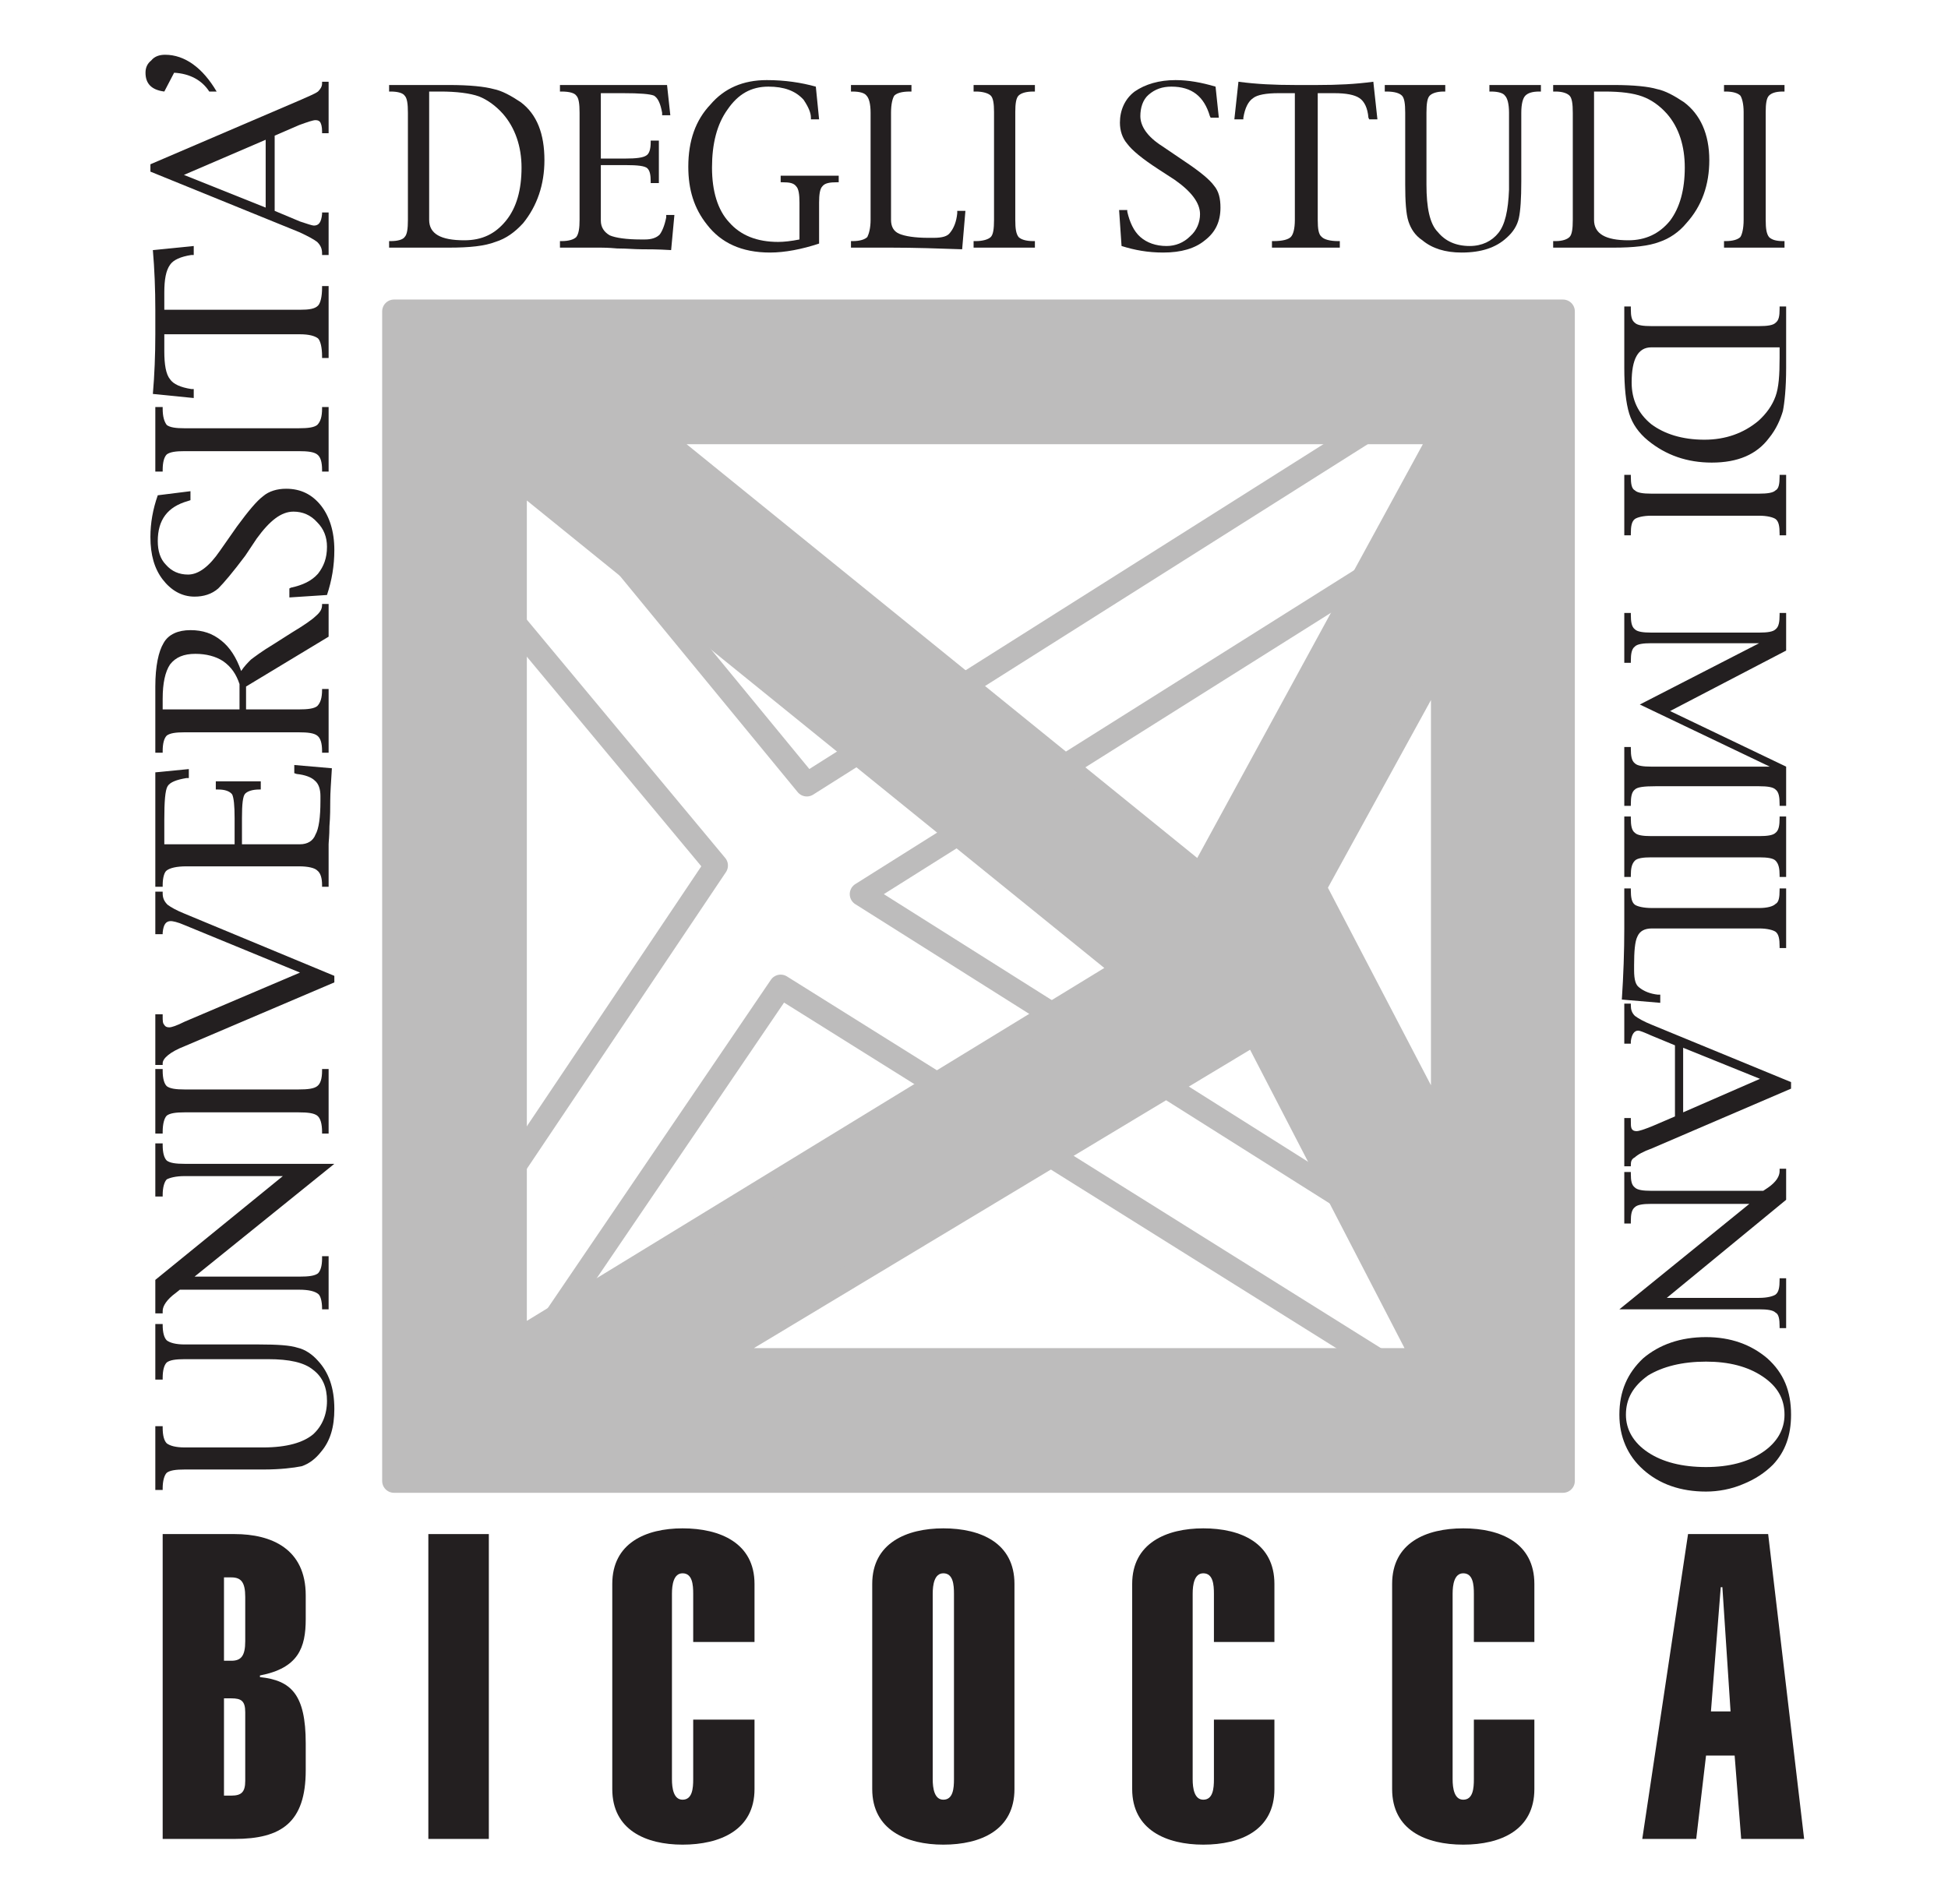 <?xml version="1.0" encoding="UTF-8"?>
<!DOCTYPE svg PUBLIC "-//W3C//DTD SVG 1.1//EN" "http://www.w3.org/Graphics/SVG/1.1/DTD/svg11.dtd">
<svg version="1.2" width="23.83mm" height="23.3mm" viewBox="1605 2486 2383 2330" preserveAspectRatio="xMidYMid" fill-rule="evenodd" stroke-width="28.222" stroke-linejoin="round" xmlns="http://www.w3.org/2000/svg" xmlns:ooo="http://xml.openoffice.org/svg/export" xmlns:xlink="http://www.w3.org/1999/xlink" xmlns:presentation="http://sun.com/xmlns/staroffice/presentation" xmlns:smil="http://www.w3.org/2001/SMIL20/" xmlns:anim="urn:oasis:names:tc:opendocument:xmlns:animation:1.0" xml:space="preserve">
 <rect x="1605" y="2486" width="2383" height="2330" fill="#808080" stroke="none"/>
 <defs class="ClipPathGroup">
  <clipPath id="presentation_clip_path" clipPathUnits="userSpaceOnUse">
   <rect x="1605" y="2486" width="2383" height="2330"/>
  </clipPath>
  <clipPath id="presentation_clip_path_shrink" clipPathUnits="userSpaceOnUse">
   <rect x="1607" y="2488" width="2379" height="2326"/>
  </clipPath>
 </defs>
 <defs class="TextShapeIndex">
  <g ooo:slide="id1" ooo:id-list="id3 id4 id5 id6 id7 id8 id9 id10 id11 id12 id13 id14 id15 id16 id17 id18 id19 id20 id21 id22 id23 id24 id25 id26 id27 id28 id29 id30 id31 id32 id33 id34 id35 id36 id37 id38 id39 id40 id41 id42 id43 id44 id45 id46"/>
 </defs>
 <defs class="EmbeddedBulletChars">
  <g id="bullet-char-template(57356)" transform="scale(0,-0)">
   <path d="M 580,1141 L 1163,571 580,0 -4,571 580,1141 Z"/>
  </g>
  <g id="bullet-char-template(57354)" transform="scale(0,-0)">
   <path d="M 8,1128 L 1137,1128 1137,0 8,0 8,1128 Z"/>
  </g>
  <g id="bullet-char-template(10146)" transform="scale(0,-0)">
   <path d="M 174,0 L 602,739 174,1481 1456,739 174,0 Z M 1358,739 L 309,1346 659,739 1358,739 Z"/>
  </g>
  <g id="bullet-char-template(10132)" transform="scale(0,-0)">
   <path d="M 2015,739 L 1276,0 717,0 1260,543 174,543 174,936 1260,936 717,1481 1274,1481 2015,739 Z"/>
  </g>
  <g id="bullet-char-template(10007)" transform="scale(0,-0)">
   <path d="M 0,-2 C -7,14 -16,27 -25,37 L 356,567 C 262,823 215,952 215,954 215,979 228,992 255,992 264,992 276,990 289,987 310,991 331,999 354,1012 L 381,999 492,748 772,1049 836,1024 860,1049 C 881,1039 901,1025 922,1006 886,937 835,863 770,784 769,783 710,716 594,584 L 774,223 C 774,196 753,168 711,139 L 727,119 C 717,90 699,76 672,76 641,76 570,178 457,381 L 164,-76 C 142,-110 111,-127 72,-127 30,-127 9,-110 8,-76 1,-67 -2,-52 -2,-32 -2,-23 -1,-13 0,-2 Z"/>
  </g>
  <g id="bullet-char-template(10004)" transform="scale(0,-0)">
   <path d="M 285,-33 C 182,-33 111,30 74,156 52,228 41,333 41,471 41,549 55,616 82,672 116,743 169,778 240,778 293,778 328,747 346,684 L 369,508 C 377,444 397,411 428,410 L 1163,1116 C 1174,1127 1196,1133 1229,1133 1271,1133 1292,1118 1292,1087 L 1292,965 C 1292,929 1282,901 1262,881 L 442,47 C 390,-6 338,-33 285,-33 Z"/>
  </g>
  <g id="bullet-char-template(9679)" transform="scale(0,-0)">
   <path d="M 813,0 C 632,0 489,54 383,161 276,268 223,411 223,592 223,773 276,916 383,1023 489,1130 632,1184 813,1184 992,1184 1136,1130 1245,1023 1353,916 1407,772 1407,592 1407,412 1353,268 1245,161 1136,54 992,0 813,0 Z"/>
  </g>
  <g id="bullet-char-template(8226)" transform="scale(0,-0)">
   <path d="M 346,457 C 273,457 209,483 155,535 101,586 74,649 74,723 74,796 101,859 155,911 209,963 273,989 346,989 419,989 480,963 531,910 582,859 608,796 608,723 608,648 583,586 532,535 482,483 420,457 346,457 Z"/>
  </g>
  <g id="bullet-char-template(8211)" transform="scale(0,-0)">
   <path d="M -4,459 L 1135,459 1135,606 -4,606 -4,459 Z"/>
  </g>
  <g id="bullet-char-template(61548)" transform="scale(0,-0)">
   <path d="M 173,740 C 173,903 231,1043 346,1159 462,1274 601,1332 765,1332 928,1332 1067,1274 1183,1159 1299,1043 1357,903 1357,740 1357,577 1299,437 1183,322 1067,206 928,148 765,148 601,148 462,206 346,322 231,437 173,577 173,740 Z"/>
  </g>
 </defs>
 <defs class="TextEmbeddedBitmaps"/>
 <g class="SlideGroup">
  <g>
   <g id="container-id1">
    <g id="id1" class="Slide" clip-path="url(#presentation_clip_path)">
     <g class="Page">
      <g class="com.sun.star.drawing.PolyPolygonShape">
       <g id="id3">
        <rect class="BoundingBox" stroke="none" fill="none" x="1605" y="2486" width="2384" height="2331"/>
        <path fill="rgb(255,255,255)" stroke="none" d="M 1605,4816 L 3988,4816 3988,2486 1605,2486 1605,4816 Z"/>
       </g>
      </g>
      <g class="com.sun.star.drawing.ClosedBezierShape">
       <g id="id4">
        <rect class="BoundingBox" stroke="none" fill="none" x="1795" y="4106" width="220" height="204"/>
        <path fill="rgb(35,31,32)" stroke="none" d="M 1804,4309 L 1795,4309 1795,4231 1804,4231 1804,4233 C 1804,4243 1806,4249 1809,4252 1813,4255 1820,4257 1831,4257 L 1927,4257 C 1956,4257 1976,4251 1988,4241 1999,4231 2005,4217 2005,4200 2005,4184 2000,4171 1988,4162 1977,4153 1959,4149 1933,4149 L 1831,4149 C 1820,4149 1813,4150 1809,4153 1806,4156 1804,4162 1804,4172 L 1804,4174 1795,4174 1795,4106 1804,4106 1804,4107 C 1804,4117 1806,4123 1809,4126 1813,4129 1820,4131 1831,4131 L 1922,4131 C 1944,4131 1960,4132 1969,4135 1978,4137 1987,4143 1994,4151 2007,4165 2014,4184 2014,4210 2014,4232 2009,4249 1998,4262 1991,4271 1983,4277 1974,4280 1964,4282 1948,4284 1927,4284 L 1831,4284 C 1820,4284 1813,4285 1809,4288 1806,4291 1804,4298 1804,4307 L 1804,4309 Z"/>
       </g>
      </g>
      <g class="com.sun.star.drawing.ClosedBezierShape">
       <g id="id5">
        <rect class="BoundingBox" stroke="none" fill="none" x="1795" y="3885" width="220" height="209"/>
        <path fill="rgb(35,31,32)" stroke="none" d="M 1843,4048 L 1971,4048 C 1983,4048 1990,4047 1994,4044 1997,4041 1999,4035 1999,4026 L 1999,4023 2007,4023 2007,4088 1999,4088 1999,4087 C 1999,4078 1997,4071 1994,4069 1990,4066 1983,4064 1971,4064 L 1825,4064 1820,4068 C 1809,4076 1804,4084 1804,4090 L 1804,4093 1795,4093 1795,4052 1951,3925 1831,3925 C 1820,3925 1813,3927 1809,3929 1806,3932 1804,3939 1804,3948 L 1804,3950 1795,3950 1795,3885 1804,3885 1804,3887 C 1804,3897 1806,3903 1809,3906 1813,3909 1820,3910 1831,3910 L 2014,3910 1843,4048 Z"/>
       </g>
      </g>
      <g class="com.sun.star.drawing.ClosedBezierShape">
       <g id="id6">
        <rect class="BoundingBox" stroke="none" fill="none" x="1795" y="3794" width="213" height="80"/>
        <path fill="rgb(35,31,32)" stroke="none" d="M 2007,3794 L 2007,3873 1999,3873 1999,3871 C 1999,3861 1997,3854 1993,3851 1989,3848 1982,3847 1970,3847 L 1831,3847 C 1820,3847 1813,3848 1809,3851 1806,3854 1804,3861 1804,3871 L 1804,3873 1795,3873 1795,3794 1804,3794 1804,3796 C 1804,3806 1806,3812 1809,3815 1813,3818 1820,3819 1831,3819 L 1970,3819 C 1982,3819 1989,3818 1993,3815 1997,3812 1999,3806 1999,3796 L 1999,3794 2007,3794 Z"/>
       </g>
      </g>
      <g class="com.sun.star.drawing.ClosedBezierShape">
       <g id="id7">
        <rect class="BoundingBox" stroke="none" fill="none" x="1795" y="3577" width="220" height="213"/>
        <path fill="rgb(35,31,32)" stroke="none" d="M 1972,3676 L 1831,3618 C 1822,3614 1816,3613 1814,3613 1808,3613 1805,3617 1804,3627 L 1804,3629 1795,3629 1795,3577 1804,3577 1804,3579 C 1804,3585 1806,3589 1810,3593 1814,3596 1821,3600 1831,3604 L 2014,3680 2014,3688 1831,3766 C 1813,3773 1804,3781 1804,3787 L 1804,3789 1795,3789 1795,3727 1804,3727 1804,3729 C 1804,3735 1804,3738 1806,3740 1807,3742 1809,3743 1812,3743 1815,3743 1821,3741 1831,3736 L 1972,3676 Z"/>
       </g>
      </g>
      <g class="com.sun.star.drawing.ClosedBezierShape">
       <g id="id8">
        <rect class="BoundingBox" stroke="none" fill="none" x="1795" y="3422" width="217" height="150"/>
        <path fill="rgb(35,31,32)" stroke="none" d="M 1901,3519 L 1972,3519 C 1981,3519 1988,3515 1991,3507 1995,3500 1997,3486 1997,3466 L 1997,3460 C 1997,3452 1995,3445 1990,3441 1986,3437 1978,3434 1968,3433 L 1965,3432 1965,3422 2011,3426 C 2010,3443 2009,3456 2009,3465 2009,3474 2009,3485 2008,3497 2008,3509 2007,3516 2007,3519 L 2007,3571 1999,3571 1999,3569 C 1999,3560 1997,3554 1993,3551 1990,3548 1982,3546 1971,3546 L 1833,3546 C 1821,3546 1813,3548 1809,3551 1806,3553 1804,3560 1804,3569 L 1804,3571 1795,3571 1795,3431 1836,3427 1836,3438 1833,3438 C 1821,3440 1813,3443 1810,3448 1807,3453 1806,3467 1806,3489 L 1806,3519 1892,3519 1892,3487 C 1892,3472 1891,3462 1889,3458 1886,3454 1880,3452 1872,3452 L 1869,3452 1869,3442 1924,3442 1924,3452 1922,3452 C 1914,3452 1908,3454 1905,3457 1902,3460 1901,3470 1901,3487 L 1901,3519 Z"/>
       </g>
      </g>
      <g class="com.sun.star.drawing.ClosedBezierShape">
       <g id="id9">
        <rect class="BoundingBox" stroke="none" fill="none" x="1795" y="3225" width="213" height="184"/>
        <path fill="rgb(35,31,32)" stroke="none" d="M 1906,3354 L 1970,3354 C 1982,3354 1989,3353 1993,3350 1997,3346 1999,3340 1999,3330 L 1999,3329 2007,3329 2007,3407 1999,3407 1999,3405 C 1999,3395 1997,3389 1993,3386 1989,3383 1982,3382 1970,3382 L 1831,3382 C 1820,3382 1813,3383 1809,3386 1806,3389 1804,3395 1804,3405 L 1804,3407 1795,3407 1795,3326 C 1795,3301 1799,3283 1805,3273 1811,3262 1823,3257 1838,3257 1853,3257 1865,3261 1876,3270 1886,3278 1894,3290 1900,3307 1904,3301 1908,3297 1912,3293 1916,3290 1925,3283 1940,3274 L 1962,3260 C 1977,3251 1987,3244 1991,3240 1997,3235 1999,3231 1999,3226 L 1999,3225 2007,3225 2007,3265 1906,3326 1906,3354 Z M 1898,3354 L 1898,3323 C 1894,3311 1888,3302 1878,3295 1869,3289 1857,3286 1844,3286 1830,3286 1820,3290 1813,3299 1807,3308 1804,3322 1804,3341 L 1804,3354 1898,3354 Z"/>
       </g>
      </g>
      <g class="com.sun.star.drawing.ClosedBezierShape">
       <g id="id10">
        <rect class="BoundingBox" stroke="none" fill="none" x="1789" y="3084" width="226" height="134"/>
        <path fill="rgb(35,31,32)" stroke="none" d="M 2005,3214 L 1959,3217 1959,3206 1961,3205 C 1975,3202 1986,3197 1994,3188 2001,3179 2005,3169 2005,3155 2005,3143 2001,3133 1993,3125 1985,3116 1975,3112 1964,3112 1949,3112 1935,3123 1919,3145 L 1905,3166 C 1890,3186 1879,3199 1872,3206 1864,3213 1854,3216 1843,3216 1827,3216 1814,3208 1804,3195 1794,3182 1789,3165 1789,3143 1789,3126 1792,3109 1798,3092 L 1838,3087 1838,3098 1835,3099 C 1810,3106 1798,3122 1798,3148 1798,3160 1801,3170 1808,3177 1815,3185 1824,3189 1835,3189 1848,3189 1861,3179 1874,3160 L 1895,3130 C 1909,3111 1919,3099 1927,3093 1934,3087 1944,3084 1955,3084 1973,3084 1987,3091 1998,3105 2008,3118 2014,3136 2014,3159 2014,3178 2011,3196 2005,3214 Z"/>
       </g>
      </g>
      <g class="com.sun.star.drawing.ClosedBezierShape">
       <g id="id11">
        <rect class="BoundingBox" stroke="none" fill="none" x="1795" y="2984" width="213" height="80"/>
        <path fill="rgb(35,31,32)" stroke="none" d="M 2007,2984 L 2007,3063 1999,3063 1999,3061 C 1999,3051 1997,3045 1993,3042 1989,3039 1982,3038 1970,3038 L 1831,3038 C 1820,3038 1813,3039 1809,3042 1806,3045 1804,3051 1804,3061 L 1804,3063 1795,3063 1795,2984 1804,2984 1804,2986 C 1804,2996 1806,3002 1809,3006 1813,3009 1820,3010 1831,3010 L 1970,3010 C 1982,3010 1989,3009 1993,3006 1997,3002 1999,2996 1999,2986 L 1999,2984 2007,2984 Z"/>
       </g>
      </g>
      <g class="com.sun.star.drawing.ClosedBezierShape">
       <g id="id12">
        <rect class="BoundingBox" stroke="none" fill="none" x="1792" y="2787" width="216" height="187"/>
        <path fill="rgb(35,31,32)" stroke="none" d="M 1806,2895 L 1806,2916 C 1806,2932 1808,2944 1813,2950 1817,2956 1826,2960 1839,2962 L 1842,2962 1842,2973 1792,2968 C 1794,2945 1795,2920 1795,2895 L 1795,2865 C 1795,2840 1794,2815 1792,2792 L 1842,2787 1842,2798 1839,2798 C 1826,2800 1817,2804 1813,2810 1808,2817 1806,2828 1806,2844 L 1806,2865 1972,2865 C 1983,2865 1990,2864 1994,2860 1997,2857 1999,2849 1999,2838 L 1999,2836 2007,2836 2007,2924 1999,2924 1999,2922 C 1999,2911 1997,2903 1994,2900 1990,2897 1983,2895 1972,2895 L 1806,2895 Z"/>
       </g>
      </g>
      <g class="com.sun.star.drawing.ClosedBezierShape">
       <g id="id13">
        <rect class="BoundingBox" stroke="none" fill="none" x="1789" y="2586" width="219" height="213"/>
        <path fill="rgb(35,31,32)" stroke="none" d="M 1941,2744 L 1972,2757 C 1981,2760 1987,2762 1989,2762 1995,2762 1998,2758 1999,2748 L 1999,2746 2007,2746 2007,2798 1999,2798 1999,2796 C 1999,2790 1997,2786 1993,2782 1989,2779 1982,2775 1971,2770 L 1789,2696 1789,2687 1971,2609 C 1982,2604 1990,2601 1994,2598 1997,2595 1999,2592 1999,2588 L 1999,2586 2007,2586 2007,2649 1999,2649 1999,2647 C 1999,2641 1998,2638 1997,2636 1996,2634 1994,2633 1991,2633 1988,2633 1982,2635 1971,2639 L 1941,2652 1941,2744 Z M 1930,2740 L 1930,2657 1830,2700 1930,2740 Z"/>
       </g>
      </g>
      <g class="com.sun.star.drawing.ClosedBezierShape">
       <g id="id14">
        <rect class="BoundingBox" stroke="none" fill="none" x="1783" y="2553" width="88" height="46"/>
        <path fill="rgb(35,31,32)" stroke="none" d="M 1870,2598 L 1861,2598 C 1852,2584 1837,2576 1818,2575 L 1806,2598 C 1790,2596 1783,2588 1783,2575 1783,2569 1785,2564 1790,2560 1794,2555 1800,2553 1807,2553 1831,2553 1853,2569 1870,2598 Z"/>
       </g>
      </g>
      <g class="com.sun.star.drawing.ClosedBezierShape">
       <g id="id15">
        <rect class="BoundingBox" stroke="none" fill="none" x="2081" y="2590" width="191" height="200"/>
        <path fill="rgb(35,31,32)" stroke="none" d="M 2081,2789 L 2081,2781 2083,2781 C 2092,2781 2098,2779 2100,2776 2103,2773 2104,2766 2104,2755 L 2104,2624 C 2104,2613 2103,2606 2100,2603 2098,2600 2092,2598 2083,2598 L 2081,2598 2081,2590 2154,2590 C 2180,2590 2198,2592 2209,2595 2219,2597 2230,2603 2242,2611 2262,2626 2271,2650 2271,2682 2271,2712 2262,2738 2245,2759 2235,2770 2224,2778 2211,2782 2198,2787 2180,2789 2154,2789 L 2081,2789 Z M 2130,2598 L 2130,2755 C 2130,2772 2144,2780 2173,2780 2195,2780 2211,2772 2224,2756 2237,2740 2243,2718 2243,2691 2243,2665 2235,2642 2220,2625 2211,2615 2201,2608 2191,2604 2180,2600 2163,2598 2144,2598 L 2130,2598 Z"/>
       </g>
      </g>
      <g class="com.sun.star.drawing.ClosedBezierShape">
       <g id="id16">
        <rect class="BoundingBox" stroke="none" fill="none" x="2290" y="2590" width="141" height="203"/>
        <path fill="rgb(35,31,32)" stroke="none" d="M 2340,2688 L 2340,2756 C 2340,2764 2344,2770 2351,2774 2358,2777 2371,2779 2389,2779 L 2394,2779 C 2402,2779 2408,2777 2412,2773 2415,2769 2418,2762 2420,2752 L 2420,2749 2430,2749 2426,2792 C 2410,2791 2398,2791 2390,2791 2381,2791 2372,2790 2360,2790 2349,2789 2342,2789 2340,2789 L 2290,2789 2290,2781 2292,2781 C 2301,2781 2307,2779 2310,2776 2313,2772 2314,2765 2314,2755 L 2314,2624 C 2314,2613 2313,2606 2310,2603 2308,2600 2302,2598 2292,2598 L 2290,2598 2290,2590 2421,2590 2425,2627 2415,2627 2415,2624 C 2413,2613 2410,2606 2405,2603 2400,2601 2388,2600 2367,2600 L 2340,2600 2340,2680 2370,2680 C 2383,2680 2392,2679 2396,2676 2399,2674 2401,2669 2401,2660 L 2401,2658 2411,2658 2411,2710 2401,2710 2401,2708 C 2401,2700 2400,2695 2397,2692 2394,2689 2385,2688 2370,2688 L 2340,2688 Z"/>
       </g>
      </g>
      <g class="com.sun.star.drawing.ClosedBezierShape">
       <g id="id17">
        <rect class="BoundingBox" stroke="none" fill="none" x="2446" y="2584" width="186" height="213"/>
        <path fill="rgb(35,31,32)" stroke="none" d="M 2607,2784 C 2586,2791 2565,2795 2547,2795 2512,2795 2487,2783 2470,2761 2454,2741 2447,2718 2447,2690 2447,2658 2456,2633 2474,2614 2491,2594 2514,2584 2543,2584 2565,2584 2585,2587 2603,2592 L 2607,2632 2597,2632 2597,2630 C 2597,2624 2594,2617 2588,2608 2578,2597 2564,2592 2545,2592 2524,2592 2508,2601 2495,2620 2482,2638 2476,2662 2476,2691 2476,2720 2483,2743 2497,2758 2511,2774 2531,2782 2557,2782 2564,2782 2573,2781 2583,2779 L 2583,2734 C 2583,2724 2582,2717 2579,2714 2576,2710 2571,2709 2562,2709 L 2560,2709 2560,2701 2631,2701 2631,2709 2629,2709 C 2620,2709 2614,2710 2611,2714 2608,2717 2607,2724 2607,2734 L 2607,2784 Z"/>
       </g>
      </g>
      <g class="com.sun.star.drawing.ClosedBezierShape">
       <g id="id18">
        <rect class="BoundingBox" stroke="none" fill="none" x="2646" y="2590" width="141" height="202"/>
        <path fill="rgb(35,31,32)" stroke="none" d="M 2776,2744 L 2786,2744 2782,2791 C 2753,2790 2724,2789 2695,2789 L 2646,2789 2646,2781 2648,2781 C 2657,2781 2663,2779 2666,2776 2668,2772 2670,2765 2670,2755 L 2670,2624 C 2670,2613 2668,2606 2665,2603 2663,2600 2657,2598 2648,2598 L 2646,2598 2646,2590 2720,2590 2720,2598 2718,2598 C 2708,2598 2702,2600 2699,2603 2697,2606 2695,2613 2695,2624 L 2695,2755 C 2695,2763 2698,2769 2705,2772 2712,2775 2724,2777 2741,2777 L 2747,2777 C 2758,2777 2764,2775 2767,2771 2772,2765 2775,2757 2776,2747 L 2776,2744 Z"/>
       </g>
      </g>
      <g class="com.sun.star.drawing.ClosedBezierShape">
       <g id="id19">
        <rect class="BoundingBox" stroke="none" fill="none" x="2796" y="2590" width="76" height="200"/>
        <path fill="rgb(35,31,32)" stroke="none" d="M 2871,2789 L 2796,2789 2796,2781 2799,2781 C 2807,2781 2814,2779 2817,2776 2820,2773 2821,2766 2821,2755 L 2821,2623 C 2821,2613 2820,2606 2817,2603 2814,2600 2807,2598 2799,2598 L 2796,2598 2796,2590 2871,2590 2871,2598 2869,2598 C 2860,2598 2854,2600 2851,2603 2848,2606 2847,2613 2847,2623 L 2847,2755 C 2847,2766 2848,2772 2851,2776 2854,2779 2860,2781 2869,2781 L 2871,2781 2871,2789 Z"/>
       </g>
      </g>
      <g class="com.sun.star.drawing.ClosedBezierShape">
       <g id="id20">
        <rect class="BoundingBox" stroke="none" fill="none" x="2974" y="2584" width="125" height="213"/>
        <path fill="rgb(35,31,32)" stroke="none" d="M 2977,2787 L 2974,2743 2984,2743 2984,2745 C 2987,2758 2992,2769 3000,2776 3008,2783 3019,2787 3032,2787 3043,2787 3053,2783 3061,2775 3069,2768 3073,2758 3073,2748 3073,2734 3062,2720 3042,2706 L 3022,2693 C 3002,2680 2990,2670 2984,2662 2978,2655 2975,2646 2975,2636 2975,2621 2981,2607 2993,2598 3006,2589 3023,2584 3043,2584 3059,2584 3075,2587 3092,2592 L 3096,2630 3086,2630 3085,2628 C 3078,2604 3063,2592 3038,2592 3027,2592 3018,2595 3010,2602 3003,2608 3000,2618 3000,2628 3000,2640 3008,2653 3027,2665 L 3055,2684 C 3073,2696 3085,2706 3090,2713 3096,2720 3098,2729 3098,2740 3098,2757 3092,2770 3079,2780 3067,2790 3050,2795 3028,2795 3009,2795 2993,2792 2977,2787 Z"/>
       </g>
      </g>
      <g class="com.sun.star.drawing.ClosedBezierShape">
       <g id="id21">
        <rect class="BoundingBox" stroke="none" fill="none" x="3115" y="2586" width="176" height="204"/>
        <path fill="rgb(35,31,32)" stroke="none" d="M 3189,2600 L 3169,2600 C 3154,2600 3143,2602 3138,2606 3132,2610 3128,2618 3126,2630 L 3126,2632 3115,2632 3120,2586 C 3142,2589 3165,2590 3189,2590 L 3217,2590 C 3241,2590 3263,2589 3285,2586 L 3290,2632 3280,2632 3279,2630 C 3278,2618 3274,2610 3268,2606 3262,2602 3252,2600 3237,2600 L 3217,2600 3217,2755 C 3217,2766 3218,2773 3222,2776 3225,2779 3232,2781 3242,2781 L 3244,2781 3244,2789 3161,2789 3161,2781 3163,2781 C 3174,2781 3181,2779 3184,2776 3187,2773 3189,2766 3189,2755 L 3189,2600 Z"/>
       </g>
      </g>
      <g class="com.sun.star.drawing.ClosedBezierShape">
       <g id="id22">
        <rect class="BoundingBox" stroke="none" fill="none" x="3299" y="2590" width="193" height="206"/>
        <path fill="rgb(35,31,32)" stroke="none" d="M 3299,2598 L 3299,2590 3373,2590 3373,2598 3371,2598 C 3363,2598 3357,2600 3354,2603 3351,2606 3350,2613 3350,2624 L 3350,2712 C 3350,2740 3354,2760 3364,2770 3373,2781 3386,2787 3403,2787 3418,2787 3430,2781 3438,2771 3446,2761 3450,2744 3451,2718 L 3451,2624 C 3451,2613 3449,2606 3446,2603 3444,2600 3438,2598 3429,2598 L 3427,2598 3427,2590 3490,2590 3490,2598 3488,2598 C 3479,2598 3474,2600 3471,2603 3468,2606 3466,2613 3466,2624 L 3466,2708 C 3466,2729 3465,2744 3463,2753 3461,2762 3456,2770 3448,2777 3435,2789 3417,2795 3393,2795 3373,2795 3357,2790 3345,2780 3336,2774 3331,2766 3328,2757 3325,2748 3324,2732 3324,2712 L 3324,2624 C 3324,2613 3323,2606 3320,2603 3317,2600 3311,2598 3301,2598 L 3299,2598 Z"/>
       </g>
      </g>
      <g class="com.sun.star.drawing.ClosedBezierShape">
       <g id="id23">
        <rect class="BoundingBox" stroke="none" fill="none" x="3505" y="2590" width="192" height="200"/>
        <path fill="rgb(35,31,32)" stroke="none" d="M 3505,2789 L 3505,2781 3508,2781 C 3516,2781 3522,2779 3525,2776 3528,2773 3529,2766 3529,2755 L 3529,2624 C 3529,2613 3528,2606 3525,2603 3522,2600 3516,2598 3508,2598 L 3505,2598 3505,2590 3579,2590 C 3604,2590 3622,2592 3632,2595 3642,2597 3653,2603 3665,2611 3685,2626 3696,2650 3696,2682 3696,2712 3687,2738 3668,2759 3659,2770 3647,2778 3635,2782 3622,2787 3603,2789 3579,2789 L 3505,2789 Z M 3555,2598 L 3555,2755 C 3555,2772 3569,2780 3597,2780 3618,2780 3635,2772 3648,2756 3660,2740 3666,2718 3666,2691 3666,2665 3659,2642 3644,2625 3635,2615 3625,2608 3614,2604 3603,2600 3588,2598 3568,2598 L 3555,2598 Z"/>
       </g>
      </g>
      <g class="com.sun.star.drawing.ClosedBezierShape">
       <g id="id24">
        <rect class="BoundingBox" stroke="none" fill="none" x="3714" y="2590" width="76" height="200"/>
        <path fill="rgb(35,31,32)" stroke="none" d="M 3788,2789 L 3714,2789 3714,2781 3716,2781 C 3725,2781 3731,2779 3734,2776 3736,2773 3738,2766 3738,2755 L 3738,2623 C 3738,2613 3736,2606 3734,2603 3731,2600 3725,2598 3716,2598 L 3714,2598 3714,2590 3788,2590 3788,2598 3786,2598 C 3777,2598 3772,2600 3769,2603 3766,2606 3765,2613 3765,2623 L 3765,2755 C 3765,2766 3766,2772 3769,2776 3772,2779 3777,2781 3786,2781 L 3788,2781 3788,2789 Z"/>
       </g>
      </g>
      <g class="com.sun.star.drawing.ClosedBezierShape">
       <g id="id25">
        <rect class="BoundingBox" stroke="none" fill="none" x="3592" y="2861" width="199" height="193"/>
        <path fill="rgb(35,31,32)" stroke="none" d="M 3592,2861 L 3600,2861 3600,2864 C 3600,2873 3601,2878 3605,2881 3608,2884 3615,2885 3625,2885 L 3757,2885 C 3767,2885 3774,2884 3777,2881 3781,2878 3782,2873 3782,2864 L 3782,2861 3790,2861 3790,2936 C 3790,2961 3788,2979 3786,2989 3783,2999 3778,3011 3769,3022 3754,3042 3731,3052 3699,3052 3669,3052 3643,3043 3621,3025 3610,3016 3602,3005 3598,2992 3594,2979 3592,2960 3592,2936 L 3592,2861 Z M 3782,2911 L 3625,2911 C 3609,2911 3601,2925 3601,2954 3601,2975 3609,2992 3625,3005 3641,3017 3663,3024 3690,3024 3716,3024 3738,3016 3756,3001 3766,2992 3773,2982 3777,2971 3781,2960 3782,2945 3782,2924 L 3782,2911 Z"/>
       </g>
      </g>
      <g class="com.sun.star.drawing.ClosedBezierShape">
       <g id="id26">
        <rect class="BoundingBox" stroke="none" fill="none" x="3592" y="3067" width="199" height="76"/>
        <path fill="rgb(35,31,32)" stroke="none" d="M 3592,3141 L 3592,3067 3600,3067 3600,3069 C 3600,3078 3601,3084 3605,3086 3608,3089 3615,3090 3625,3090 L 3757,3090 C 3767,3090 3774,3089 3777,3086 3781,3084 3782,3078 3782,3069 L 3782,3067 3790,3067 3790,3141 3782,3141 3782,3139 C 3782,3130 3781,3124 3777,3121 3774,3119 3767,3117 3757,3117 L 3625,3117 C 3615,3117 3608,3119 3605,3121 3601,3124 3600,3130 3600,3139 L 3600,3141 3592,3141 Z"/>
       </g>
      </g>
      <g class="com.sun.star.drawing.ClosedBezierShape">
       <g id="id27">
        <rect class="BoundingBox" stroke="none" fill="none" x="3592" y="3236" width="199" height="237"/>
        <path fill="rgb(35,31,32)" stroke="none" d="M 3757,3273 L 3625,3273 C 3615,3273 3608,3274 3605,3277 3601,3280 3600,3286 3600,3295 L 3600,3297 3592,3297 3592,3236 3600,3236 3600,3238 C 3600,3247 3601,3253 3605,3256 3608,3259 3615,3260 3625,3260 L 3757,3260 C 3767,3260 3774,3259 3777,3256 3781,3253 3782,3247 3782,3238 L 3782,3236 3790,3236 3790,3282 3648,3356 3790,3424 3790,3472 3782,3472 3782,3470 C 3782,3461 3781,3455 3777,3452 3774,3449 3767,3448 3757,3448 L 3630,3448 C 3616,3448 3608,3449 3605,3452 3601,3455 3600,3461 3600,3470 L 3600,3472 3592,3472 3592,3400 3600,3400 3600,3402 C 3600,3411 3601,3417 3605,3420 3608,3423 3615,3424 3625,3424 L 3770,3424 3611,3348 3757,3273 Z"/>
       </g>
      </g>
      <g class="com.sun.star.drawing.ClosedBezierShape">
       <g id="id28">
        <rect class="BoundingBox" stroke="none" fill="none" x="3592" y="3485" width="199" height="75"/>
        <path fill="rgb(35,31,32)" stroke="none" d="M 3592,3559 L 3592,3485 3600,3485 3600,3487 C 3600,3496 3601,3502 3605,3505 3608,3508 3615,3509 3625,3509 L 3757,3509 C 3767,3509 3774,3508 3777,3505 3781,3502 3782,3496 3782,3487 L 3782,3485 3790,3485 3790,3559 3782,3559 3782,3557 C 3782,3549 3781,3543 3777,3539 3774,3536 3767,3535 3757,3535 L 3625,3535 C 3615,3535 3608,3536 3605,3539 3601,3543 3600,3549 3600,3557 L 3600,3559 3592,3559 Z"/>
       </g>
      </g>
      <g class="com.sun.star.drawing.ClosedBezierShape">
       <g id="id29">
        <rect class="BoundingBox" stroke="none" fill="none" x="3589" y="3573" width="202" height="141"/>
        <path fill="rgb(35,31,32)" stroke="none" d="M 3636,3703 L 3636,3713 3589,3709 C 3591,3679 3592,3650 3592,3622 L 3592,3573 3600,3573 3600,3575 C 3600,3584 3601,3590 3605,3593 3608,3595 3615,3597 3626,3597 L 3757,3597 C 3767,3597 3774,3595 3777,3592 3781,3590 3782,3584 3782,3575 L 3782,3573 3790,3573 3790,3646 3782,3646 3782,3644 C 3782,3635 3781,3629 3777,3626 3774,3624 3767,3622 3757,3622 L 3626,3622 C 3617,3622 3611,3625 3608,3632 3605,3638 3604,3650 3604,3667 L 3604,3673 C 3604,3685 3606,3691 3610,3694 3616,3699 3624,3702 3633,3703 L 3636,3703 Z"/>
       </g>
      </g>
      <g class="com.sun.star.drawing.ClosedBezierShape">
       <g id="id30">
        <rect class="BoundingBox" stroke="none" fill="none" x="3592" y="3714" width="205" height="200"/>
        <path fill="rgb(35,31,32)" stroke="none" d="M 3654,3765 L 3625,3753 C 3616,3749 3611,3747 3609,3747 3604,3747 3601,3752 3600,3760 L 3600,3763 3592,3763 3592,3714 3600,3714 3600,3716 C 3600,3721 3601,3725 3605,3729 3609,3732 3616,3736 3626,3740 L 3796,3810 3796,3818 3626,3891 C 3615,3895 3608,3899 3605,3902 3601,3904 3600,3907 3600,3911 L 3600,3913 3592,3913 3592,3854 3600,3854 3600,3857 C 3600,3862 3600,3865 3601,3867 3602,3869 3604,3870 3607,3870 3610,3870 3616,3868 3626,3864 L 3654,3852 3654,3765 Z M 3664,3768 L 3664,3847 3758,3806 3664,3768 Z"/>
       </g>
      </g>
      <g class="com.sun.star.drawing.ClosedBezierShape">
       <g id="id31">
        <rect class="BoundingBox" stroke="none" fill="none" x="3586" y="3916" width="205" height="196"/>
        <path fill="rgb(35,31,32)" stroke="none" d="M 3745,3959 L 3625,3959 C 3615,3959 3608,3960 3605,3963 3601,3966 3600,3972 3600,3980 L 3600,3983 3592,3983 3592,3920 3600,3920 3600,3922 C 3600,3931 3601,3936 3605,3939 3608,3942 3615,3943 3625,3943 L 3762,3943 3768,3939 C 3778,3932 3782,3925 3782,3919 L 3782,3916 3790,3916 3790,3954 3644,4074 3757,4074 C 3767,4074 3774,4072 3777,4070 3781,4067 3782,4061 3782,4052 L 3782,4050 3790,4050 3790,4111 3782,4111 3782,4109 C 3782,4100 3781,4094 3777,4092 3774,4089 3767,4088 3757,4088 L 3586,4088 3745,3959 Z"/>
       </g>
      </g>
      <g class="com.sun.star.drawing.ClosedBezierShape">
       <g id="id32">
        <rect class="BoundingBox" stroke="none" fill="none" x="3586" y="4121" width="212" height="191"/>
        <path fill="rgb(35,31,32)" stroke="none" d="M 3586,4217 C 3586,4188 3596,4166 3615,4148 3635,4131 3661,4122 3692,4122 3722,4122 3747,4131 3767,4148 3787,4166 3796,4188 3796,4217 3796,4242 3789,4262 3774,4278 3764,4288 3752,4296 3737,4302 3723,4308 3707,4311 3692,4311 3661,4311 3635,4302 3615,4284 3596,4267 3586,4244 3586,4217 Z M 3594,4217 C 3594,4235 3603,4251 3621,4263 3639,4275 3663,4281 3692,4281 3720,4281 3743,4275 3761,4263 3779,4251 3788,4235 3788,4217 3788,4197 3779,4182 3761,4170 3743,4158 3720,4152 3692,4152 3663,4152 3639,4158 3621,4169 3603,4182 3594,4197 3594,4217 Z"/>
       </g>
      </g>
      <g class="com.sun.star.drawing.ClosedBezierShape">
       <g id="id33">
        <rect class="BoundingBox" stroke="none" fill="none" x="1804" y="4363" width="176" height="374"/>
        <path fill="rgb(35,31,32)" stroke="none" d="M 1905,4494 C 1905,4512 1900,4518 1888,4518 L 1879,4518 1879,4416 1888,4416 C 1900,4416 1905,4422 1905,4440 L 1905,4494 Z M 1804,4736 L 1892,4736 C 1949,4736 1979,4716 1979,4652 L 1979,4619 C 1979,4559 1961,4542 1923,4538 L 1923,4536 C 1970,4527 1979,4502 1979,4467 L 1979,4438 C 1979,4381 1937,4363 1892,4363 L 1804,4363 1804,4736 Z M 1879,4564 L 1888,4564 C 1900,4564 1905,4567 1905,4581 L 1905,4665 C 1905,4679 1900,4683 1888,4683 L 1879,4683 1879,4564 Z"/>
       </g>
      </g>
      <g class="com.sun.star.drawing.PolyPolygonShape">
       <g id="id34">
        <rect class="BoundingBox" stroke="none" fill="none" x="2129" y="4363" width="75" height="374"/>
        <path fill="rgb(35,31,32)" stroke="none" d="M 2129,4736 L 2203,4736 2203,4363 2129,4363 2129,4736 Z"/>
       </g>
      </g>
      <g class="com.sun.star.drawing.ClosedBezierShape">
       <g id="id35">
        <rect class="BoundingBox" stroke="none" fill="none" x="2354" y="4356" width="175" height="388"/>
        <path fill="rgb(35,31,32)" stroke="none" d="M 2453,4590 L 2453,4663 C 2453,4674 2452,4688 2440,4688 2429,4688 2427,4674 2427,4663 L 2427,4436 C 2427,4425 2429,4411 2440,4411 2452,4411 2453,4425 2453,4436 L 2453,4495 2528,4495 2528,4424 C 2528,4374 2486,4356 2440,4356 2395,4356 2354,4374 2354,4424 L 2354,4675 C 2354,4725 2395,4743 2440,4743 2486,4743 2528,4725 2528,4675 L 2528,4590 2453,4590 Z"/>
       </g>
      </g>
      <g class="com.sun.star.drawing.ClosedBezierShape">
       <g id="id36">
        <rect class="BoundingBox" stroke="none" fill="none" x="2672" y="4356" width="175" height="388"/>
        <path fill="rgb(35,31,32)" stroke="none" d="M 2672,4675 C 2672,4725 2714,4743 2759,4743 2805,4743 2846,4725 2846,4675 L 2846,4424 C 2846,4374 2805,4356 2759,4356 2714,4356 2672,4374 2672,4424 L 2672,4675 Z M 2772,4663 C 2772,4674 2771,4688 2759,4688 2748,4688 2746,4674 2746,4663 L 2746,4436 C 2746,4425 2748,4411 2759,4411 2771,4411 2772,4425 2772,4436 L 2772,4663 Z"/>
       </g>
      </g>
      <g class="com.sun.star.drawing.ClosedBezierShape">
       <g id="id37">
        <rect class="BoundingBox" stroke="none" fill="none" x="2989" y="4356" width="176" height="388"/>
        <path fill="rgb(35,31,32)" stroke="none" d="M 3090,4590 L 3090,4663 C 3090,4674 3089,4688 3077,4688 3066,4688 3064,4674 3064,4663 L 3064,4436 C 3064,4425 3066,4411 3077,4411 3089,4411 3090,4425 3090,4436 L 3090,4495 3164,4495 3164,4424 C 3164,4374 3123,4356 3077,4356 3032,4356 2990,4374 2990,4424 L 2990,4675 C 2990,4725 3032,4743 3077,4743 3123,4743 3164,4725 3164,4675 L 3164,4590 3090,4590 Z"/>
       </g>
      </g>
      <g class="com.sun.star.drawing.ClosedBezierShape">
       <g id="id38">
        <rect class="BoundingBox" stroke="none" fill="none" x="3308" y="4356" width="175" height="388"/>
        <path fill="rgb(35,31,32)" stroke="none" d="M 3408,4590 L 3408,4663 C 3408,4674 3407,4688 3395,4688 3384,4688 3382,4674 3382,4663 L 3382,4436 C 3382,4425 3384,4411 3395,4411 3407,4411 3408,4425 3408,4436 L 3408,4495 3482,4495 3482,4424 C 3482,4374 3441,4356 3395,4356 3349,4356 3308,4374 3308,4424 L 3308,4675 C 3308,4725 3349,4743 3395,4743 3441,4743 3482,4725 3482,4675 L 3482,4590 3408,4590 Z"/>
       </g>
      </g>
      <g class="com.sun.star.drawing.PolyPolygonShape">
       <g id="id39">
        <rect class="BoundingBox" stroke="none" fill="none" x="3614" y="4363" width="199" height="374"/>
        <path fill="rgb(35,31,32)" stroke="none" d="M 3698,4580 L 3710,4428 3712,4428 3722,4580 3698,4580 Z M 3614,4736 L 3680,4736 3692,4634 3727,4634 3735,4736 3812,4736 3768,4363 3670,4363 3614,4736 Z"/>
       </g>
      </g>
      <g class="com.sun.star.drawing.PolyPolygonShape">
       <g id="id40">
        <rect class="BoundingBox" stroke="none" fill="none" x="2203" y="2950" width="1286" height="1295"/>
        <path fill="none" stroke="rgb(189,188,188)" stroke-width="29" stroke-linejoin="miter" d="M 2218,3937 L 2481,3545 2218,3229 2218,2991 2592,3446 3342,2972 3463,3074 2659,3580 3369,4028 3394,4215 2560,3693 2225,4186 2218,3937 Z"/>
       </g>
      </g>
      <g class="com.sun.star.drawing.PolyPolygonShape">
       <g id="id41">
        <rect class="BoundingBox" stroke="none" fill="none" x="2087" y="2867" width="1431" height="1432"/>
        <path fill="rgb(189,188,188)" stroke="none" d="M 3214,3572 L 3370,3873 3370,3286 3214,3572 Z M 3140,3751 L 2476,4150 3347,4150 3140,3751 Z M 3370,3015 L 2405,3015 3074,3557 3370,3015 Z M 2236,4128 L 2981,3673 2236,3068 2236,4128 Z M 2087,2867 L 3517,2867 3517,4298 2087,4298 2087,2867 Z"/>
       </g>
      </g>
      <g class="com.sun.star.drawing.PolyPolygonShape">
       <g id="id42">
        <rect class="BoundingBox" stroke="none" fill="none" x="3196" y="3229" width="190" height="705"/>
        <path fill="none" stroke="rgb(189,188,188)" stroke-width="29" stroke-linejoin="miter" d="M 3213,3572 L 3370,3873 3370,3286 3213,3572 Z"/>
       </g>
      </g>
      <g class="com.sun.star.drawing.PolyPolygonShape">
       <g id="id43">
        <rect class="BoundingBox" stroke="none" fill="none" x="2422" y="3729" width="950" height="437"/>
        <path fill="none" stroke="rgb(189,188,188)" stroke-width="29" stroke-linejoin="miter" d="M 3140,3750 L 2475,4150 3347,4150 3140,3750 Z"/>
       </g>
      </g>
      <g class="com.sun.star.drawing.PolyPolygonShape">
       <g id="id44">
        <rect class="BoundingBox" stroke="none" fill="none" x="2363" y="3000" width="1033" height="582"/>
        <path fill="none" stroke="rgb(189,188,188)" stroke-width="29" stroke-linejoin="miter" d="M 3370,3015 L 2404,3015 3074,3558 3370,3015 Z"/>
       </g>
      </g>
      <g class="com.sun.star.drawing.PolyPolygonShape">
       <g id="id45">
        <rect class="BoundingBox" stroke="none" fill="none" x="2220" y="3037" width="788" height="1118"/>
        <path fill="none" stroke="rgb(189,188,188)" stroke-width="29" stroke-linejoin="miter" d="M 2235,4128 L 2981,3672 2235,3068 2235,4128 Z"/>
       </g>
      </g>
      <g class="com.sun.star.drawing.PolyPolygonShape">
       <g id="id46">
        <rect class="BoundingBox" stroke="none" fill="none" x="2072" y="2852" width="1461" height="1462"/>
        <path fill="none" stroke="rgb(189,188,188)" stroke-width="29" stroke-linejoin="miter" d="M 2087,4298 L 3517,4298 3517,2867 2087,2867 2087,4298 Z"/>
       </g>
      </g>
     </g>
    </g>
   </g>
  </g>
 </g>
</svg>